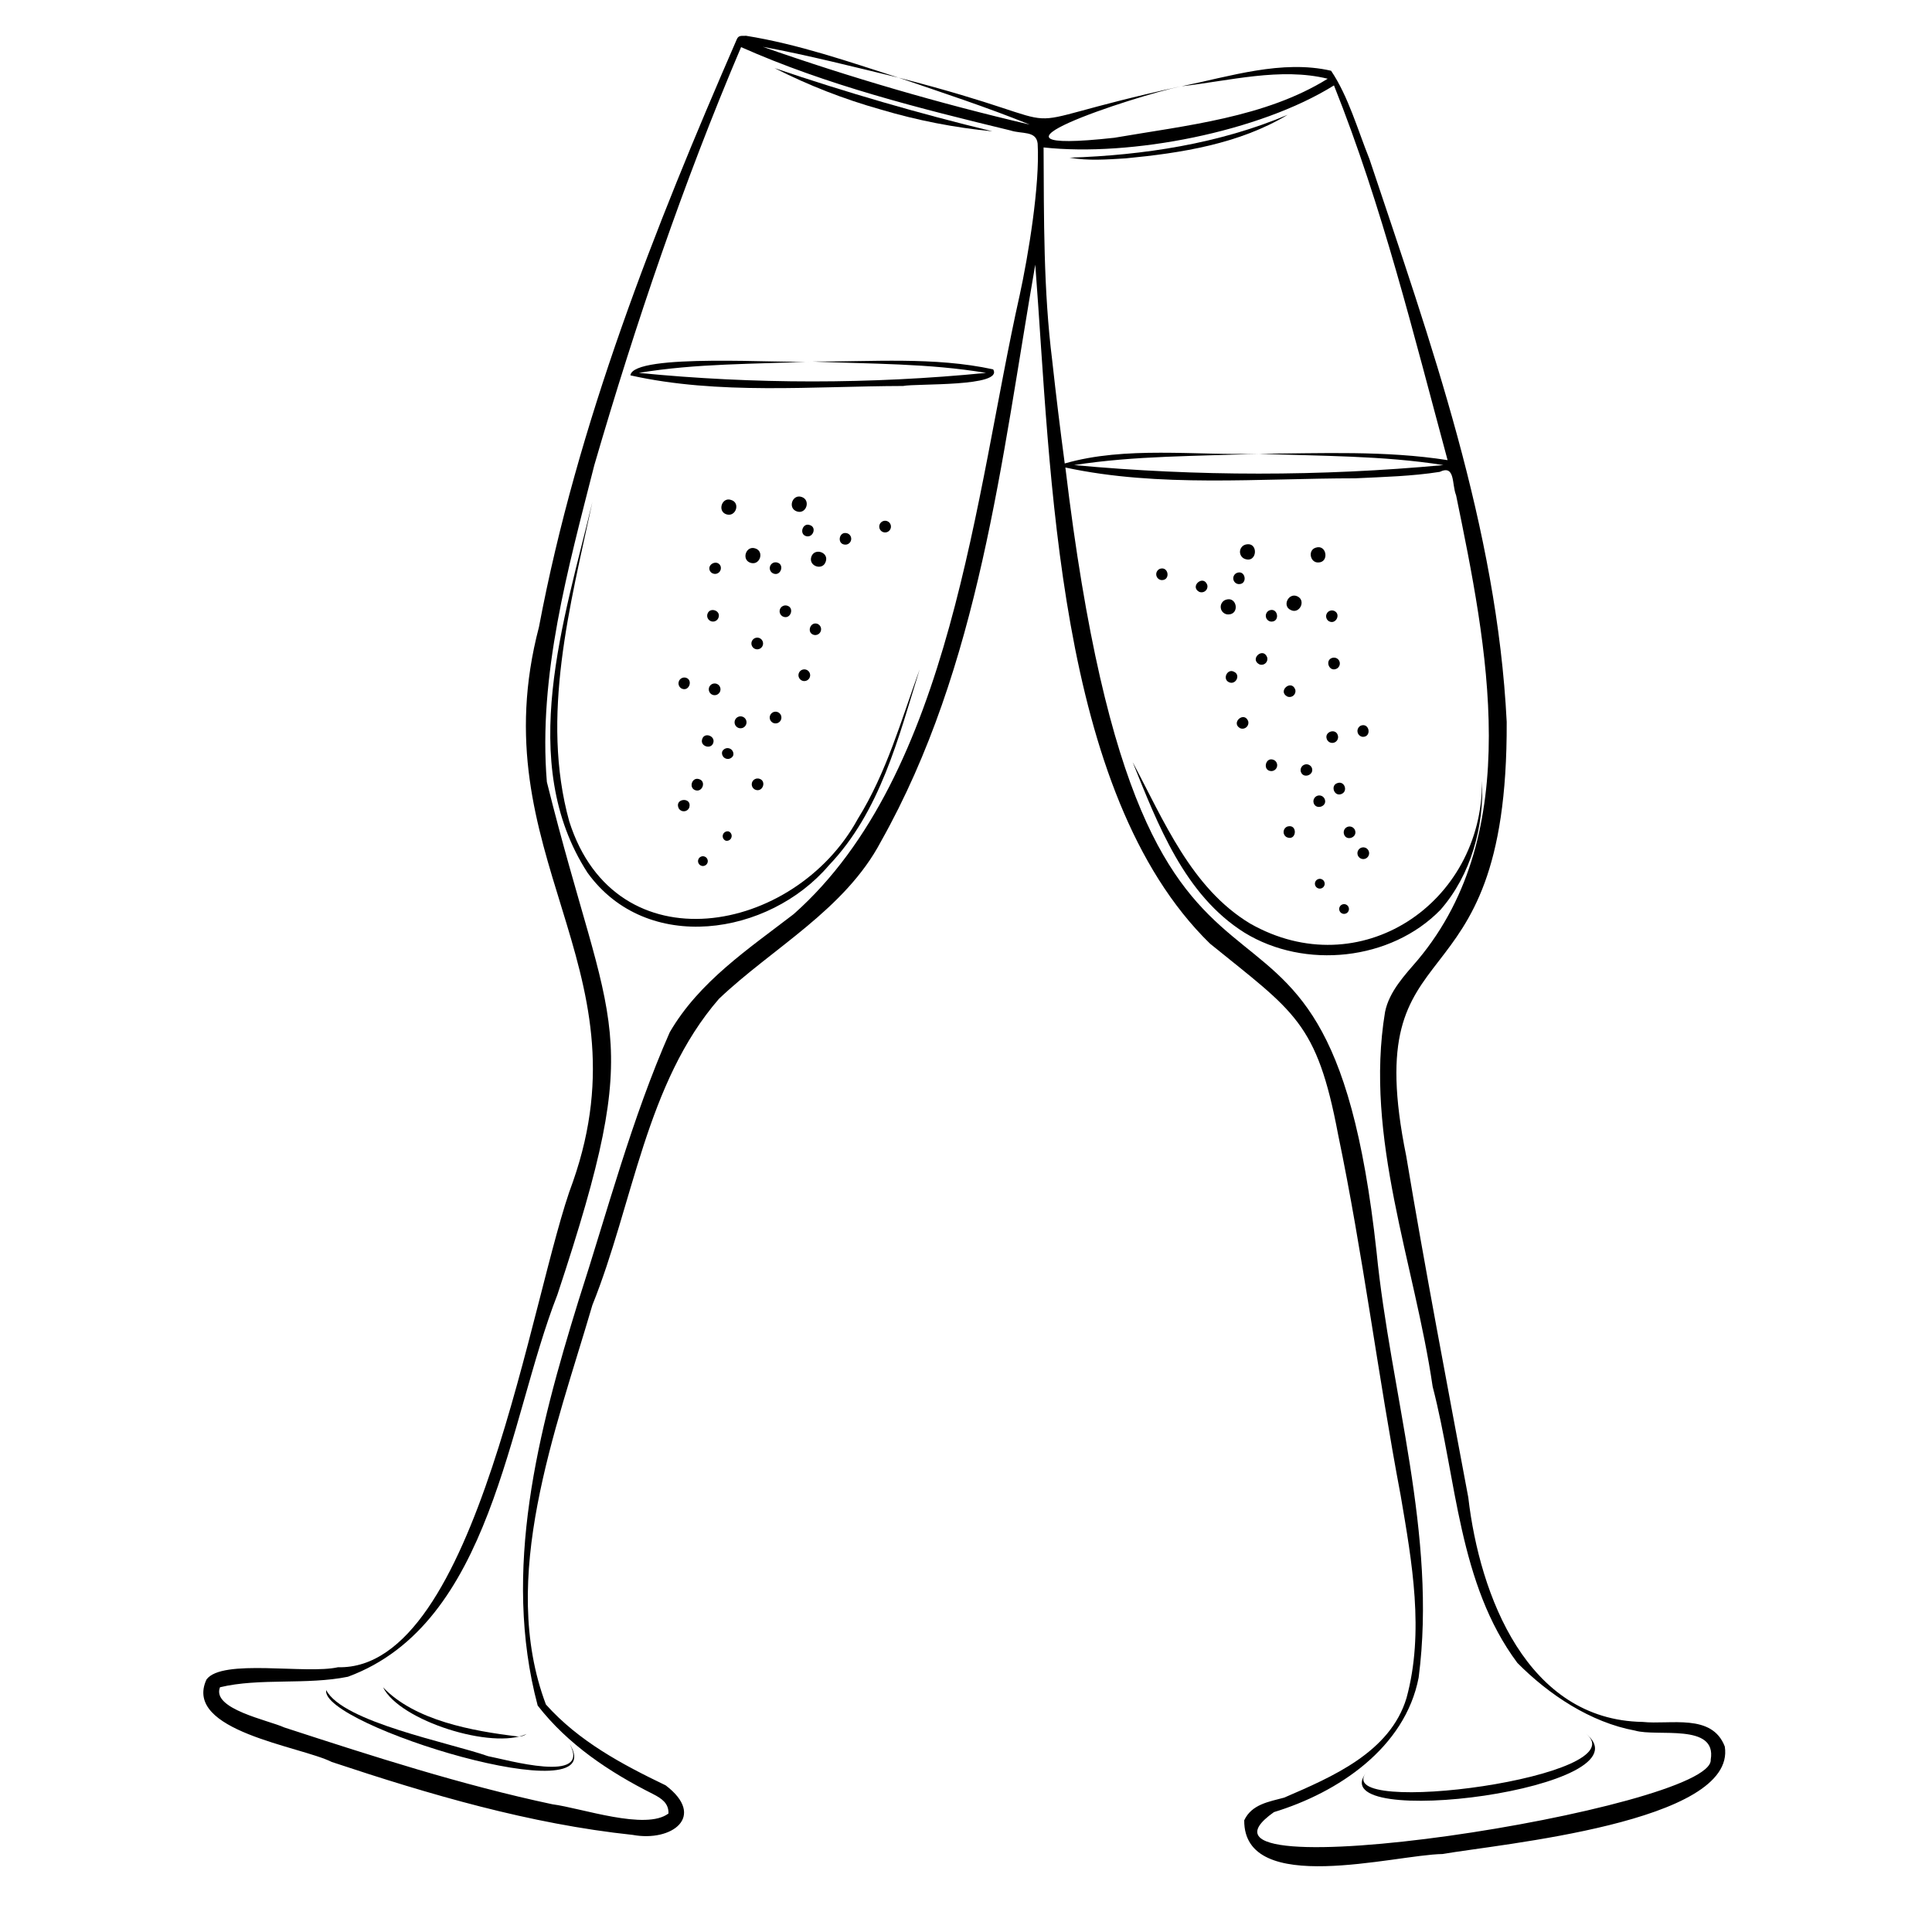 <svg xmlns="http://www.w3.org/2000/svg" xmlns:xlink="http://www.w3.org/1999/xlink" width="500" zoomAndPan="magnify" viewBox="0 0 375 375" height="500" preserveAspectRatio="xMidYMid meet" version="1.0"><defs><clipPath id="ca7248d7fe"><path d="M 39 6.723 L 335 6.723 L 335 363 L 39 363 Z M 39 6.723 " clip-rule="nonzero"/></clipPath></defs><path fill="#000000" d="M 307.652 336.363 C 318.906 344.801 257.727 352.934 265.262 343.953 C 255.805 355.574 321.547 347.074 307.652 336.363 Z M 307.652 336.363 " fill-opacity="1" fill-rule="nonzero"/><g clip-path="url(#ca7248d7fe)"><path fill="#000000" d="M 334.781 339.004 C 332.301 332.5 324.207 334.801 318.82 334.223 C 296.414 333.855 287.207 309.746 284.992 290.645 C 280.98 269.18 276.504 245.754 272.945 224.371 C 263.418 177.523 292.703 198.566 292.449 140.117 C 290.57 102.445 277.668 66.344 265.805 30.863 C 263.52 25.172 261.691 18.66 258.363 13.734 C 248.836 11.535 238.719 14.84 229.332 16.746 C 238.605 15.699 248.555 13.031 257.703 15.281 C 245.594 22.82 230.16 24.352 216.277 26.742 C 185.125 30.172 219.867 18.75 229.332 16.73 C 190.191 25.273 214.391 25.348 174.414 15.074 C 182.949 18.008 191.523 20.793 199.875 24.184 C 182.332 20.078 165.059 15.043 148.059 9.086 C 156.922 10.727 165.652 12.969 174.414 15.074 C 164.676 11.953 154.914 8.562 144.781 6.941 C 144.047 7.031 143.371 6.723 142.992 7.676 C 127.031 44.34 112.082 82.148 104.613 121.699 C 92.984 166.062 125.93 187.215 111.227 229.312 C 103.059 250.785 92.719 324.301 65.609 323.609 C 59.445 325.02 43.059 321.867 40.074 326 C 35.465 335.996 58.277 338.93 64.391 341.996 C 83.379 348.316 102.84 354.035 122.809 356.152 C 130.402 357.562 137.156 352.582 129.207 346.535 C 120.676 342.434 112.348 337.977 105.961 330.84 C 96.707 306.285 107.867 277.645 114.98 253.32 C 122.918 233.609 125.352 210.242 139.547 193.875 C 149.859 184.051 164.004 176.586 170.988 163.34 C 190.152 129.258 194.355 89.281 200.945 51.363 C 204.031 91.445 204.875 153.883 234.852 183.152 C 251.262 196.465 255.594 198.348 259.723 220.199 C 264.539 243.312 267.469 267.023 271.871 290.293 C 274.07 303.184 276.496 316.77 273.004 329.582 C 269.816 340.141 258.555 344.898 249.258 348.918 C 246.328 349.715 242.969 350.191 241.504 353.316 C 241.379 368.195 270.703 360.004 280 359.863 C 290.844 357.957 337.117 353.777 334.781 339.004 Z M 197.887 57.43 C 189.305 95.77 184.742 150.273 154.047 177.434 C 145.301 184.168 135.719 190.516 130 200.355 C 122.602 217.156 117.91 235.062 112.273 252.508 C 104.48 277.73 97.383 304.824 104.363 331.047 C 110.227 338.605 118.293 343.973 126.73 348.211 C 128.492 349.105 129.809 350.047 129.75 351.996 C 125.352 355.348 112.891 350.949 107.215 350.207 C 89.664 346.48 72.246 340.859 55.164 335.293 C 52.172 333.906 41.02 331.734 42.699 327.496 C 50.344 325.648 59.562 327.086 67.539 325.453 C 95.492 315.137 98.551 275.898 108.184 251.32 C 125.625 198.664 118.543 201.559 106.145 151.777 C 104.43 131.062 110.293 110.246 115.359 90.277 C 123.371 62.773 132.617 35.539 143.844 9.145 C 160.512 16.551 178.438 21.035 196.129 25.32 C 198.328 26.051 201.129 25.32 201.406 27.863 C 201.871 35.84 199.605 49.562 197.887 57.449 Z M 204.246 70.07 C 202.516 56.32 202.633 42.457 202.559 28.617 C 219.492 30.461 244.457 25.605 258.922 16.578 C 268.312 40.078 274.383 64.922 280.977 89.312 C 268.898 87.418 256.523 88.012 244.316 88.07 C 256.262 88.547 268.336 88.395 280.16 90.273 C 256.27 92.48 232.375 92.48 208.484 90.273 C 220.309 88.422 232.375 88.57 244.316 88.07 C 231.957 88.43 218.477 86.555 206.664 89.957 C 205.785 83.355 204.977 76.734 204.246 70.094 Z M 332.051 341.539 C 332.828 351.07 224.105 368.062 247.273 351.73 C 259.734 347.926 272.727 339.266 275.359 325.613 C 278.965 297.926 269.91 270.414 267.184 242.953 C 257.082 150.34 222.594 222.832 206.789 90.742 C 224.949 94.664 244.449 92.84 263.059 92.84 C 268.535 92.574 274.055 92.441 279.449 91.59 C 282.508 90.125 281.766 94.027 282.625 96.121 C 288.613 125.293 296.062 161.383 275.199 186.316 C 272.691 189.246 269.648 192.422 268.84 196.41 C 264.781 220.816 274.566 245.145 278.078 269.145 C 282.75 287.094 283.062 307.414 294.523 322.77 C 300.645 328.949 308.73 334.316 317.359 335.906 C 321.664 337.168 333.27 334.391 332.051 341.539 Z M 332.051 341.539 " fill-opacity="1" fill-rule="nonzero"/></g><path fill="#000000" d="M 279.598 176.59 C 285.512 169.844 288.094 160.402 287.66 151.559 C 287.809 175.41 263.887 191.352 242.633 179.254 C 231.211 172.352 225.93 159.336 219.848 147.93 C 224.742 160.035 229.906 173.723 241.562 181.035 C 253.246 188.207 269.984 186.477 279.598 176.59 Z M 279.598 176.59 " fill-opacity="1" fill-rule="nonzero"/><path fill="#000000" d="M 218.504 30.738 C 229.281 29.703 240.5 27.953 249.934 22.281 C 236.672 27.895 221.93 30.137 207.602 30.605 C 211.195 31.242 214.891 30.957 218.504 30.738 Z M 218.504 30.738 " fill-opacity="1" fill-rule="nonzero"/><path fill="#000000" d="M 192.766 71.691 C 181.363 69.219 169.305 70.223 157.668 70.18 C 168.906 70.648 180.27 70.504 191.395 72.379 C 168.926 74.586 146.461 74.586 123.996 72.379 C 135.098 70.523 146.465 70.688 157.684 70.18 C 152.367 70.59 122.883 68.457 122.359 72.855 C 139.438 76.684 157.801 74.961 175.301 74.918 C 177.824 74.402 194.891 75.137 192.766 71.691 Z M 192.766 71.691 " fill-opacity="1" fill-rule="nonzero"/><path fill="#000000" d="M 94.723 340.871 C 87.391 338.277 66.512 334.273 63.32 328.047 C 61.996 334.824 119.18 352.383 110.578 338.527 C 114.832 346.336 98.227 341.52 94.723 340.871 Z M 94.723 340.871 " fill-opacity="1" fill-rule="nonzero"/><path fill="#000000" d="M 100.477 337.043 C 91.68 335.988 80.5 333.957 74.355 327.512 C 77.59 334.023 95.617 339.676 102.215 336.555 C 101.699 336.941 101.121 337.105 100.477 337.043 Z M 100.477 337.043 " fill-opacity="1" fill-rule="nonzero"/><path fill="#000000" d="M 170.926 21.25 C 178.02 23.363 185.25 24.777 192.617 25.488 C 178.336 22.02 164.254 17.941 150.336 13.219 C 156.938 16.57 163.801 19.246 170.926 21.25 Z M 170.926 21.25 " fill-opacity="1" fill-rule="nonzero"/><path fill="#000000" d="M 166.504 158.941 C 154.254 181.41 119.516 187.863 110.492 159.434 C 104.863 139.094 110.668 117.535 114.984 97.43 C 109.531 120.238 100.176 147.98 114.039 169.398 C 125.527 185.316 149.23 181.672 160.91 167.934 C 170.828 157.547 174.383 143.242 178.504 129.926 C 174.934 139.758 172.074 149.988 166.504 158.941 Z M 166.504 158.941 " fill-opacity="1" fill-rule="nonzero"/><path fill="#000000" d="M 241.516 108.441 C 244.09 109.527 244.375 104.988 241.723 105.715 C 241.434 105.801 241.191 105.965 241.004 106.199 C 240.812 106.438 240.707 106.707 240.684 107.008 C 240.664 107.309 240.727 107.59 240.879 107.855 C 241.031 108.117 241.242 108.312 241.516 108.441 Z M 241.516 108.441 " fill-opacity="1" fill-rule="nonzero"/><path fill="#000000" d="M 238.43 119.266 C 240.676 119.227 240.086 115.707 237.969 116.398 C 237.621 116.508 237.352 116.715 237.156 117.027 C 236.965 117.336 236.898 117.672 236.957 118.031 C 237.012 118.391 237.184 118.691 237.465 118.926 C 237.742 119.156 238.066 119.273 238.43 119.266 Z M 238.43 119.266 " fill-opacity="1" fill-rule="nonzero"/><path fill="#000000" d="M 246.789 120.656 C 248.496 120.656 248.062 117.914 246.43 118.457 C 246.176 118.555 245.98 118.719 245.844 118.953 C 245.711 119.188 245.664 119.438 245.707 119.707 C 245.75 119.973 245.875 120.195 246.078 120.375 C 246.281 120.555 246.52 120.648 246.789 120.656 Z M 246.789 120.656 " fill-opacity="1" fill-rule="nonzero"/><path fill="#000000" d="M 244.371 128.914 C 244.574 129.016 244.789 129.051 245.016 129.02 C 245.238 128.992 245.438 128.902 245.609 128.75 C 245.781 128.602 245.898 128.418 245.957 128.195 C 246.016 127.977 246.012 127.758 245.938 127.543 C 245.152 125.578 242.543 127.867 244.371 128.914 Z M 244.371 128.914 " fill-opacity="1" fill-rule="nonzero"/><path fill="#000000" d="M 259.598 151.996 C 258.188 152.422 258.93 154.637 260.328 154.133 C 261.73 153.625 260.977 151.492 259.598 151.996 Z M 259.598 151.996 " fill-opacity="1" fill-rule="nonzero"/><path fill="#000000" d="M 264.246 164.531 C 264.102 164.578 263.973 164.652 263.859 164.754 C 263.75 164.852 263.66 164.969 263.594 165.105 C 263.527 165.238 263.488 165.383 263.477 165.535 C 263.469 165.684 263.488 165.832 263.535 165.973 C 263.586 166.117 263.66 166.242 263.758 166.355 C 263.855 166.469 263.977 166.559 264.109 166.629 C 264.246 166.695 264.387 166.73 264.539 166.742 C 264.688 166.754 264.836 166.734 264.977 166.684 C 265.121 166.637 265.25 166.562 265.359 166.461 C 265.473 166.363 265.562 166.246 265.629 166.109 C 265.695 165.973 265.734 165.832 265.746 165.68 C 265.754 165.531 265.734 165.383 265.688 165.242 C 265.637 165.098 265.562 164.973 265.465 164.859 C 265.363 164.746 265.246 164.652 265.113 164.586 C 264.977 164.52 264.836 164.48 264.684 164.473 C 264.535 164.461 264.387 164.48 264.246 164.531 Z M 264.246 164.531 " fill-opacity="1" fill-rule="nonzero"/><path fill="#000000" d="M 261.312 175.594 C 261.078 175.477 260.84 175.457 260.59 175.539 C 260.344 175.617 260.16 175.777 260.039 176.008 C 259.922 176.242 259.902 176.48 259.984 176.73 C 260.066 176.98 260.223 177.164 260.453 177.281 C 260.688 177.398 260.926 177.418 261.176 177.336 C 261.426 177.258 261.609 177.098 261.727 176.867 C 261.844 176.633 261.863 176.395 261.781 176.145 C 261.703 175.895 261.543 175.711 261.312 175.594 Z M 261.312 175.594 " fill-opacity="1" fill-rule="nonzero"/><path fill="#000000" d="M 264.539 143.023 C 266.262 143.023 265.828 140.281 264.191 140.824 C 263.949 140.922 263.758 141.09 263.629 141.32 C 263.5 141.551 263.453 141.797 263.496 142.059 C 263.535 142.32 263.652 142.543 263.848 142.723 C 264.043 142.902 264.273 143.004 264.539 143.023 Z M 264.539 143.023 " fill-opacity="1" fill-rule="nonzero"/><path fill="#000000" d="M 239.539 130.402 C 238.262 129.668 237.199 131.789 238.527 132.414 C 239.852 133.035 240.871 131.012 239.539 130.402 Z M 239.539 130.402 " fill-opacity="1" fill-rule="nonzero"/><path fill="#000000" d="M 240.676 141.328 C 240.879 141.426 241.094 141.457 241.32 141.426 C 241.543 141.395 241.742 141.305 241.914 141.156 C 242.086 141.012 242.203 140.828 242.266 140.609 C 242.332 140.391 242.328 140.176 242.266 139.957 C 241.465 137.992 238.879 140.281 240.676 141.328 Z M 240.676 141.328 " fill-opacity="1" fill-rule="nonzero"/><path fill="#000000" d="M 247.281 147.52 C 245.621 146.742 244.949 149.645 246.781 149.668 C 247.043 149.66 247.273 149.578 247.477 149.414 C 247.68 149.25 247.812 149.039 247.871 148.785 C 247.93 148.531 247.902 148.285 247.793 148.051 C 247.684 147.812 247.512 147.637 247.281 147.52 Z M 247.281 147.52 " fill-opacity="1" fill-rule="nonzero"/><path fill="#000000" d="M 259.664 142.699 C 259.246 141.293 257.023 142.031 257.523 143.434 C 257.57 143.574 257.645 143.703 257.742 143.816 C 257.844 143.926 257.961 144.016 258.094 144.082 C 258.23 144.148 258.371 144.188 258.52 144.195 C 258.672 144.203 258.816 144.184 258.957 144.137 C 259.102 144.086 259.227 144.016 259.34 143.914 C 259.453 143.816 259.543 143.699 259.609 143.562 C 259.672 143.43 259.711 143.289 259.723 143.137 C 259.73 142.988 259.711 142.844 259.664 142.699 Z M 259.664 142.699 " fill-opacity="1" fill-rule="nonzero"/><path fill="#000000" d="M 249.75 162.5 C 251.699 163.371 251.949 159.859 249.906 160.422 C 249.691 160.5 249.516 160.625 249.379 160.805 C 249.242 160.984 249.168 161.188 249.152 161.41 C 249.133 161.637 249.18 161.848 249.289 162.043 C 249.398 162.242 249.551 162.391 249.75 162.5 Z M 249.75 162.5 " fill-opacity="1" fill-rule="nonzero"/><path fill="#000000" d="M 255.863 109.176 C 258.062 109.176 257.508 105.59 255.395 106.301 C 253.805 106.762 254.273 109.227 255.863 109.176 Z M 255.863 109.176 " fill-opacity="1" fill-rule="nonzero"/><path fill="#000000" d="M 250.527 118.398 C 252.215 119.273 253.555 116.598 251.848 115.762 C 250.141 114.926 248.781 117.613 250.527 118.398 Z M 250.527 118.398 " fill-opacity="1" fill-rule="nonzero"/><path fill="#000000" d="M 257.977 120.598 C 259.289 121.281 260.328 119.199 258.988 118.582 C 258.711 118.461 258.434 118.449 258.148 118.551 C 257.863 118.652 257.652 118.836 257.52 119.109 C 257.383 119.379 257.359 119.656 257.449 119.945 C 257.535 120.234 257.715 120.453 257.977 120.598 Z M 257.977 120.598 " fill-opacity="1" fill-rule="nonzero"/><path fill="#000000" d="M 249.809 135.168 C 250.016 135.27 250.23 135.305 250.453 135.273 C 250.68 135.242 250.879 135.156 251.051 135.008 C 251.223 134.859 251.34 134.676 251.402 134.457 C 251.469 134.242 251.465 134.023 251.398 133.805 C 250.609 131.832 247.969 134.121 249.809 135.168 Z M 249.809 135.168 " fill-opacity="1" fill-rule="nonzero"/><path fill="#000000" d="M 225.52 112.598 C 227.242 112.598 226.805 109.871 225.16 110.398 C 224.906 110.496 224.715 110.66 224.578 110.895 C 224.441 111.129 224.395 111.379 224.438 111.648 C 224.484 111.914 224.605 112.137 224.809 112.316 C 225.012 112.496 225.25 112.59 225.52 112.598 Z M 225.52 112.598 " fill-opacity="1" fill-rule="nonzero"/><path fill="#000000" d="M 256.598 170.68 C 256.363 170.562 256.125 170.547 255.875 170.629 C 255.625 170.711 255.445 170.871 255.324 171.102 C 255.207 171.336 255.191 171.578 255.273 171.828 C 255.355 172.074 255.516 172.258 255.746 172.375 C 255.98 172.492 256.223 172.512 256.473 172.43 C 256.719 172.344 256.902 172.188 257.02 171.953 C 257.137 171.719 257.156 171.48 257.07 171.23 C 256.988 170.98 256.832 170.801 256.598 170.68 Z M 256.598 170.68 " fill-opacity="1" fill-rule="nonzero"/><path fill="#000000" d="M 232.719 114.852 C 232.926 114.949 233.141 114.988 233.363 114.957 C 233.59 114.93 233.789 114.844 233.961 114.695 C 234.137 114.547 234.254 114.367 234.32 114.148 C 234.383 113.93 234.383 113.711 234.316 113.492 C 233.539 111.508 230.895 113.789 232.719 114.852 Z M 232.719 114.852 " fill-opacity="1" fill-rule="nonzero"/><path fill="#000000" d="M 258.562 127.703 C 257.164 128.129 257.91 130.359 259.297 129.852 C 259.438 129.805 259.566 129.73 259.68 129.629 C 259.793 129.531 259.879 129.414 259.945 129.277 C 260.012 129.145 260.051 129 260.059 128.852 C 260.07 128.703 260.051 128.555 260 128.414 C 259.953 128.27 259.879 128.145 259.781 128.031 C 259.68 127.918 259.562 127.828 259.43 127.762 C 259.293 127.695 259.152 127.656 259 127.648 C 258.852 127.637 258.707 127.656 258.562 127.703 Z M 258.562 127.703 " fill-opacity="1" fill-rule="nonzero"/><path fill="#000000" d="M 240.5 113.375 C 242.207 113.375 241.758 110.621 240.145 111.176 C 239.887 111.266 239.684 111.426 239.539 111.664 C 239.398 111.898 239.348 112.152 239.391 112.426 C 239.434 112.699 239.562 112.926 239.77 113.105 C 239.98 113.285 240.223 113.375 240.5 113.375 Z M 240.5 113.375 " fill-opacity="1" fill-rule="nonzero"/><path fill="#000000" d="M 252.492 149.797 C 252.934 151.215 255.125 150.449 254.641 149.066 C 254.527 148.785 254.336 148.582 254.059 148.453 C 253.785 148.328 253.504 148.312 253.219 148.41 C 252.934 148.508 252.719 148.691 252.578 148.961 C 252.438 149.227 252.41 149.508 252.492 149.797 Z M 252.492 149.797 " fill-opacity="1" fill-rule="nonzero"/><path fill="#000000" d="M 257.148 155.164 C 257.098 155.023 257.023 154.895 256.926 154.781 C 256.824 154.668 256.707 154.578 256.574 154.512 C 256.438 154.445 256.293 154.406 256.145 154.398 C 255.992 154.387 255.848 154.406 255.703 154.457 C 255.562 154.504 255.434 154.578 255.32 154.676 C 255.207 154.777 255.117 154.895 255.051 155.031 C 254.984 155.164 254.945 155.309 254.934 155.457 C 254.926 155.609 254.945 155.758 254.992 155.898 C 255.461 157.262 257.633 156.531 257.148 155.164 Z M 257.148 155.164 " fill-opacity="1" fill-rule="nonzero"/><path fill="#000000" d="M 260.871 161.918 C 261.297 163.336 263.496 162.578 263.02 161.188 C 262.973 161.043 262.898 160.918 262.797 160.805 C 262.699 160.691 262.582 160.602 262.445 160.535 C 262.312 160.469 262.168 160.434 262.02 160.422 C 261.867 160.414 261.723 160.434 261.582 160.48 C 261.438 160.531 261.312 160.602 261.199 160.703 C 261.086 160.801 260.996 160.918 260.93 161.055 C 260.863 161.188 260.824 161.332 260.816 161.48 C 260.805 161.629 260.824 161.777 260.871 161.918 Z M 260.871 161.918 " fill-opacity="1" fill-rule="nonzero"/><path fill="#000000" d="M 155.602 96.461 C 153.797 95.836 152.824 98.66 154.68 99.27 C 156.531 99.879 157.406 97.039 155.602 96.461 Z M 155.602 96.461 " fill-opacity="1" fill-rule="nonzero"/><path fill="#000000" d="M 160.277 109 C 160.93 107.195 158.078 106.25 157.477 108.074 C 156.879 109.902 159.699 110.848 160.277 109 Z M 160.277 109 " fill-opacity="1" fill-rule="nonzero"/><path fill="#000000" d="M 150.902 109.203 C 150.762 109.156 150.617 109.137 150.465 109.145 C 150.316 109.156 150.176 109.191 150.043 109.258 C 149.906 109.324 149.789 109.414 149.691 109.527 C 149.594 109.637 149.52 109.766 149.473 109.906 C 149.422 110.047 149.402 110.191 149.41 110.34 C 149.422 110.488 149.457 110.633 149.523 110.766 C 149.59 110.902 149.68 111.016 149.789 111.117 C 149.902 111.215 150.027 111.289 150.168 111.34 C 151.547 111.844 152.301 109.602 150.902 109.203 Z M 150.902 109.203 " fill-opacity="1" fill-rule="nonzero"/><path fill="#000000" d="M 152.09 119.719 C 153.477 120.203 154.207 117.996 152.824 117.57 C 152.68 117.523 152.535 117.504 152.383 117.512 C 152.234 117.523 152.094 117.562 151.957 117.629 C 151.82 117.695 151.703 117.785 151.605 117.895 C 151.508 118.008 151.434 118.137 151.383 118.277 C 151.336 118.422 151.316 118.566 151.324 118.719 C 151.336 118.867 151.371 119.012 151.438 119.145 C 151.504 119.281 151.594 119.398 151.707 119.496 C 151.82 119.598 151.949 119.672 152.09 119.719 Z M 152.09 119.719 " fill-opacity="1" fill-rule="nonzero"/><path fill="#000000" d="M 136.297 143.461 C 135.809 144.832 138.008 145.559 138.445 144.195 C 138.887 142.832 136.707 142.055 136.297 143.461 Z M 136.297 143.461 " fill-opacity="1" fill-rule="nonzero"/><path fill="#000000" d="M 131.715 156.852 C 131.82 157.055 131.973 157.211 132.168 157.32 C 132.367 157.434 132.578 157.48 132.805 157.465 C 133.031 157.449 133.234 157.371 133.414 157.234 C 133.594 157.094 133.723 156.918 133.797 156.707 C 134.355 154.645 130.867 154.918 131.715 156.852 Z M 131.715 156.852 " fill-opacity="1" fill-rule="nonzero"/><path fill="#000000" d="M 136.73 166.246 C 136.484 166.164 136.242 166.18 136.008 166.301 C 135.777 166.418 135.617 166.598 135.535 166.848 C 135.453 167.094 135.473 167.336 135.59 167.57 C 135.707 167.801 135.891 167.961 136.137 168.043 C 136.383 168.125 136.625 168.105 136.859 167.988 C 137.09 167.871 137.25 167.688 137.332 167.441 C 137.414 167.191 137.395 166.953 137.277 166.719 C 137.16 166.484 136.977 166.328 136.73 166.246 Z M 136.73 166.246 " fill-opacity="1" fill-rule="nonzero"/><path fill="#000000" d="M 132.414 133.695 C 133.789 134.207 134.539 131.973 133.145 131.547 C 132.855 131.465 132.574 131.492 132.309 131.633 C 132.039 131.773 131.855 131.988 131.758 132.273 C 131.66 132.559 131.676 132.84 131.801 133.113 C 131.93 133.391 132.133 133.582 132.414 133.695 Z M 132.414 133.695 " fill-opacity="1" fill-rule="nonzero"/><path fill="#000000" d="M 157.926 123.219 C 158.066 123.258 158.207 123.273 158.352 123.258 C 158.496 123.246 158.633 123.203 158.762 123.137 C 158.891 123.07 159.004 122.984 159.098 122.871 C 159.195 122.762 159.266 122.637 159.312 122.5 C 159.359 122.363 159.379 122.223 159.371 122.078 C 159.367 121.93 159.332 121.793 159.27 121.66 C 159.211 121.527 159.125 121.414 159.02 121.312 C 158.914 121.215 158.793 121.137 158.66 121.082 C 157.258 120.598 156.52 122.801 157.926 123.219 Z M 157.926 123.219 " fill-opacity="1" fill-rule="nonzero"/><path fill="#000000" d="M 156.48 129.984 C 156.34 129.938 156.191 129.918 156.043 129.926 C 155.891 129.938 155.75 129.973 155.613 130.039 C 155.48 130.105 155.363 130.195 155.262 130.309 C 155.164 130.422 155.09 130.551 155.039 130.691 C 154.992 130.836 154.973 130.98 154.98 131.133 C 154.992 131.281 155.031 131.426 155.098 131.559 C 155.164 131.695 155.254 131.812 155.363 131.91 C 155.477 132.012 155.605 132.086 155.75 132.133 C 155.891 132.184 156.035 132.203 156.188 132.191 C 156.336 132.184 156.48 132.145 156.613 132.078 C 156.75 132.012 156.867 131.922 156.965 131.809 C 157.066 131.695 157.141 131.57 157.188 131.426 C 157.238 131.285 157.258 131.137 157.246 130.988 C 157.238 130.836 157.199 130.695 157.133 130.559 C 157.066 130.426 156.977 130.309 156.863 130.207 C 156.75 130.109 156.625 130.035 156.48 129.984 Z M 156.48 129.984 " fill-opacity="1" fill-rule="nonzero"/><path fill="#000000" d="M 150.902 138.199 C 150.758 138.148 150.613 138.129 150.461 138.141 C 150.312 138.148 150.168 138.188 150.035 138.254 C 149.898 138.32 149.781 138.414 149.684 138.527 C 149.582 138.641 149.508 138.766 149.461 138.91 C 149.41 139.051 149.391 139.199 149.402 139.348 C 149.41 139.5 149.449 139.645 149.516 139.777 C 149.582 139.914 149.672 140.031 149.785 140.129 C 149.898 140.23 150.027 140.305 150.168 140.355 C 150.312 140.402 150.457 140.422 150.609 140.41 C 150.758 140.402 150.902 140.363 151.039 140.297 C 151.172 140.23 151.289 140.141 151.391 140.027 C 151.488 139.914 151.562 139.785 151.609 139.641 C 151.66 139.5 151.68 139.352 151.668 139.203 C 151.66 139.051 151.621 138.91 151.555 138.773 C 151.488 138.637 151.398 138.52 151.285 138.422 C 151.172 138.32 151.043 138.246 150.902 138.199 Z M 150.902 138.199 " fill-opacity="1" fill-rule="nonzero"/><path fill="#000000" d="M 139.078 132.719 C 138.934 132.672 138.789 132.652 138.637 132.664 C 138.488 132.672 138.344 132.711 138.207 132.777 C 138.074 132.844 137.957 132.934 137.855 133.047 C 137.758 133.16 137.684 133.289 137.633 133.434 C 137.586 133.574 137.566 133.723 137.578 133.871 C 137.586 134.023 137.625 134.164 137.691 134.301 C 137.758 134.438 137.848 134.555 137.961 134.652 C 138.074 134.754 138.199 134.828 138.344 134.875 C 138.488 134.926 138.633 134.945 138.785 134.934 C 138.934 134.922 139.078 134.887 139.211 134.82 C 139.348 134.75 139.465 134.66 139.562 134.547 C 139.664 134.434 139.738 134.309 139.785 134.164 C 139.836 134.02 139.855 133.875 139.844 133.723 C 139.836 133.574 139.797 133.43 139.73 133.297 C 139.664 133.16 139.574 133.043 139.461 132.941 C 139.348 132.844 139.219 132.77 139.078 132.719 Z M 139.078 132.719 " fill-opacity="1" fill-rule="nonzero"/><path fill="#000000" d="M 147.414 151.16 C 147.27 151.113 147.125 151.094 146.973 151.105 C 146.824 151.113 146.684 151.152 146.547 151.219 C 146.41 151.285 146.297 151.375 146.195 151.488 C 146.098 151.602 146.023 151.727 145.973 151.871 C 145.926 152.012 145.906 152.16 145.914 152.309 C 145.926 152.457 145.961 152.602 146.027 152.734 C 146.094 152.871 146.184 152.988 146.297 153.086 C 146.41 153.188 146.539 153.262 146.68 153.309 C 148.078 153.781 148.812 151.594 147.414 151.16 Z M 147.414 151.16 " fill-opacity="1" fill-rule="nonzero"/><path fill="#000000" d="M 141.922 97.047 C 140.133 96.387 139.172 99.246 140.996 99.832 C 142.824 100.418 143.77 97.598 141.922 97.047 Z M 141.922 97.047 " fill-opacity="1" fill-rule="nonzero"/><path fill="#000000" d="M 146.605 106.449 C 144.801 105.824 143.844 108.648 145.676 109.242 C 147.508 109.836 148.41 107.012 146.605 106.449 Z M 146.605 106.449 " fill-opacity="1" fill-rule="nonzero"/><path fill="#000000" d="M 139.84 109.828 C 139.195 108.508 137.125 109.562 137.816 110.848 C 137.969 111.102 138.188 111.27 138.473 111.348 C 138.758 111.43 139.035 111.406 139.297 111.273 C 139.562 111.141 139.746 110.934 139.852 110.656 C 139.953 110.379 139.949 110.102 139.84 109.828 Z M 139.84 109.828 " fill-opacity="1" fill-rule="nonzero"/><path fill="#000000" d="M 147.348 123.824 C 147.203 123.777 147.059 123.758 146.906 123.77 C 146.758 123.777 146.617 123.816 146.48 123.883 C 146.348 123.949 146.23 124.039 146.129 124.152 C 146.031 124.266 145.957 124.391 145.906 124.535 C 145.859 124.676 145.84 124.824 145.848 124.973 C 145.859 125.121 145.898 125.266 145.965 125.398 C 146.027 125.535 146.117 125.652 146.23 125.75 C 146.344 125.852 146.473 125.926 146.613 125.973 C 146.754 126.023 146.902 126.043 147.051 126.031 C 147.203 126.023 147.344 125.984 147.48 125.918 C 147.613 125.852 147.73 125.762 147.828 125.648 C 147.93 125.535 148.004 125.406 148.051 125.266 C 148.102 125.125 148.121 124.977 148.109 124.828 C 148.102 124.676 148.062 124.535 147.996 124.398 C 147.93 124.266 147.84 124.148 147.73 124.047 C 147.617 123.949 147.488 123.875 147.348 123.824 Z M 147.348 123.824 " fill-opacity="1" fill-rule="nonzero"/><path fill="#000000" d="M 171.43 103.285 C 171.574 103.336 171.719 103.355 171.867 103.344 C 172.02 103.336 172.16 103.297 172.297 103.23 C 172.434 103.164 172.551 103.074 172.648 102.961 C 172.746 102.848 172.82 102.723 172.871 102.578 C 172.918 102.438 172.938 102.289 172.93 102.141 C 172.918 101.988 172.883 101.848 172.816 101.711 C 172.75 101.578 172.66 101.461 172.547 101.359 C 172.434 101.262 172.305 101.188 172.164 101.137 C 172.02 101.09 171.875 101.07 171.723 101.078 C 171.574 101.09 171.43 101.129 171.297 101.195 C 171.16 101.262 171.043 101.352 170.945 101.465 C 170.844 101.574 170.77 101.703 170.723 101.848 C 170.672 101.988 170.656 102.137 170.664 102.285 C 170.672 102.434 170.711 102.578 170.777 102.715 C 170.844 102.848 170.934 102.965 171.047 103.066 C 171.16 103.164 171.289 103.238 171.43 103.285 Z M 171.43 103.285 " fill-opacity="1" fill-rule="nonzero"/><path fill="#000000" d="M 141.445 161.383 C 141.207 161.324 140.98 161.355 140.766 161.477 C 140.551 161.594 140.402 161.773 140.324 162.004 C 140.246 162.238 140.258 162.469 140.359 162.691 C 140.461 162.914 140.625 163.074 140.852 163.172 C 141.09 163.23 141.316 163.199 141.531 163.082 C 141.746 162.961 141.895 162.785 141.969 162.551 C 142.047 162.316 142.035 162.09 141.934 161.863 C 141.836 161.641 141.672 161.48 141.445 161.383 Z M 141.445 161.383 " fill-opacity="1" fill-rule="nonzero"/><path fill="#000000" d="M 164.098 105.715 C 164.375 105.711 164.617 105.621 164.828 105.441 C 165.035 105.262 165.164 105.035 165.207 104.762 C 165.25 104.492 165.199 104.238 165.059 104 C 164.914 103.766 164.711 103.602 164.449 103.516 C 162.809 103 162.359 105.707 164.098 105.715 Z M 164.098 105.715 " fill-opacity="1" fill-rule="nonzero"/><path fill="#000000" d="M 137.316 119.168 C 137.27 119.312 137.254 119.457 137.266 119.605 C 137.277 119.758 137.316 119.898 137.387 120.031 C 137.453 120.164 137.547 120.281 137.66 120.375 C 137.773 120.473 137.902 120.547 138.043 120.59 C 138.188 120.637 138.332 120.656 138.48 120.645 C 138.629 120.633 138.77 120.59 138.906 120.523 C 139.039 120.457 139.152 120.363 139.25 120.25 C 139.348 120.137 139.418 120.008 139.465 119.867 C 139.957 118.473 137.75 117.77 137.316 119.168 Z M 137.316 119.168 " fill-opacity="1" fill-rule="nonzero"/><path fill="#000000" d="M 157.172 101.914 C 155.809 101.402 155.066 103.641 156.438 104.059 C 157.809 104.477 158.602 102.32 157.172 101.914 Z M 157.172 101.914 " fill-opacity="1" fill-rule="nonzero"/><path fill="#000000" d="M 144.105 139.102 C 143.961 139.051 143.812 139.031 143.656 139.043 C 143.504 139.055 143.359 139.094 143.223 139.164 C 143.082 139.23 142.965 139.324 142.863 139.441 C 142.762 139.555 142.688 139.688 142.641 139.832 C 142.59 139.98 142.574 140.129 142.582 140.281 C 142.594 140.434 142.633 140.582 142.703 140.719 C 142.77 140.855 142.863 140.977 142.98 141.074 C 143.098 141.176 143.227 141.25 143.371 141.301 C 143.52 141.348 143.668 141.367 143.82 141.355 C 143.977 141.344 144.121 141.305 144.258 141.238 C 144.395 141.168 144.516 141.074 144.613 140.961 C 144.715 140.844 144.789 140.711 144.84 140.566 C 144.887 140.422 144.906 140.27 144.895 140.117 C 144.887 139.965 144.844 139.82 144.777 139.68 C 144.707 139.543 144.613 139.426 144.5 139.324 C 144.383 139.223 144.25 139.148 144.105 139.102 Z M 144.105 139.102 " fill-opacity="1" fill-rule="nonzero"/><path fill="#000000" d="M 142.324 146.609 C 142.391 146.32 142.352 146.047 142.207 145.789 C 142.062 145.531 141.848 145.359 141.566 145.266 C 141.285 145.176 141.012 145.191 140.742 145.316 C 140.473 145.441 140.281 145.637 140.168 145.91 C 140.102 146.199 140.141 146.473 140.285 146.73 C 140.43 146.988 140.645 147.164 140.926 147.254 C 141.207 147.344 141.484 147.328 141.75 147.203 C 142.02 147.078 142.211 146.883 142.324 146.609 Z M 142.324 146.609 " fill-opacity="1" fill-rule="nonzero"/><path fill="#000000" d="M 135.703 151.234 C 134.324 150.742 133.602 152.93 134.973 153.383 C 136.344 153.84 137.121 151.652 135.703 151.234 Z M 135.703 151.234 " fill-opacity="1" fill-rule="nonzero"/></svg>